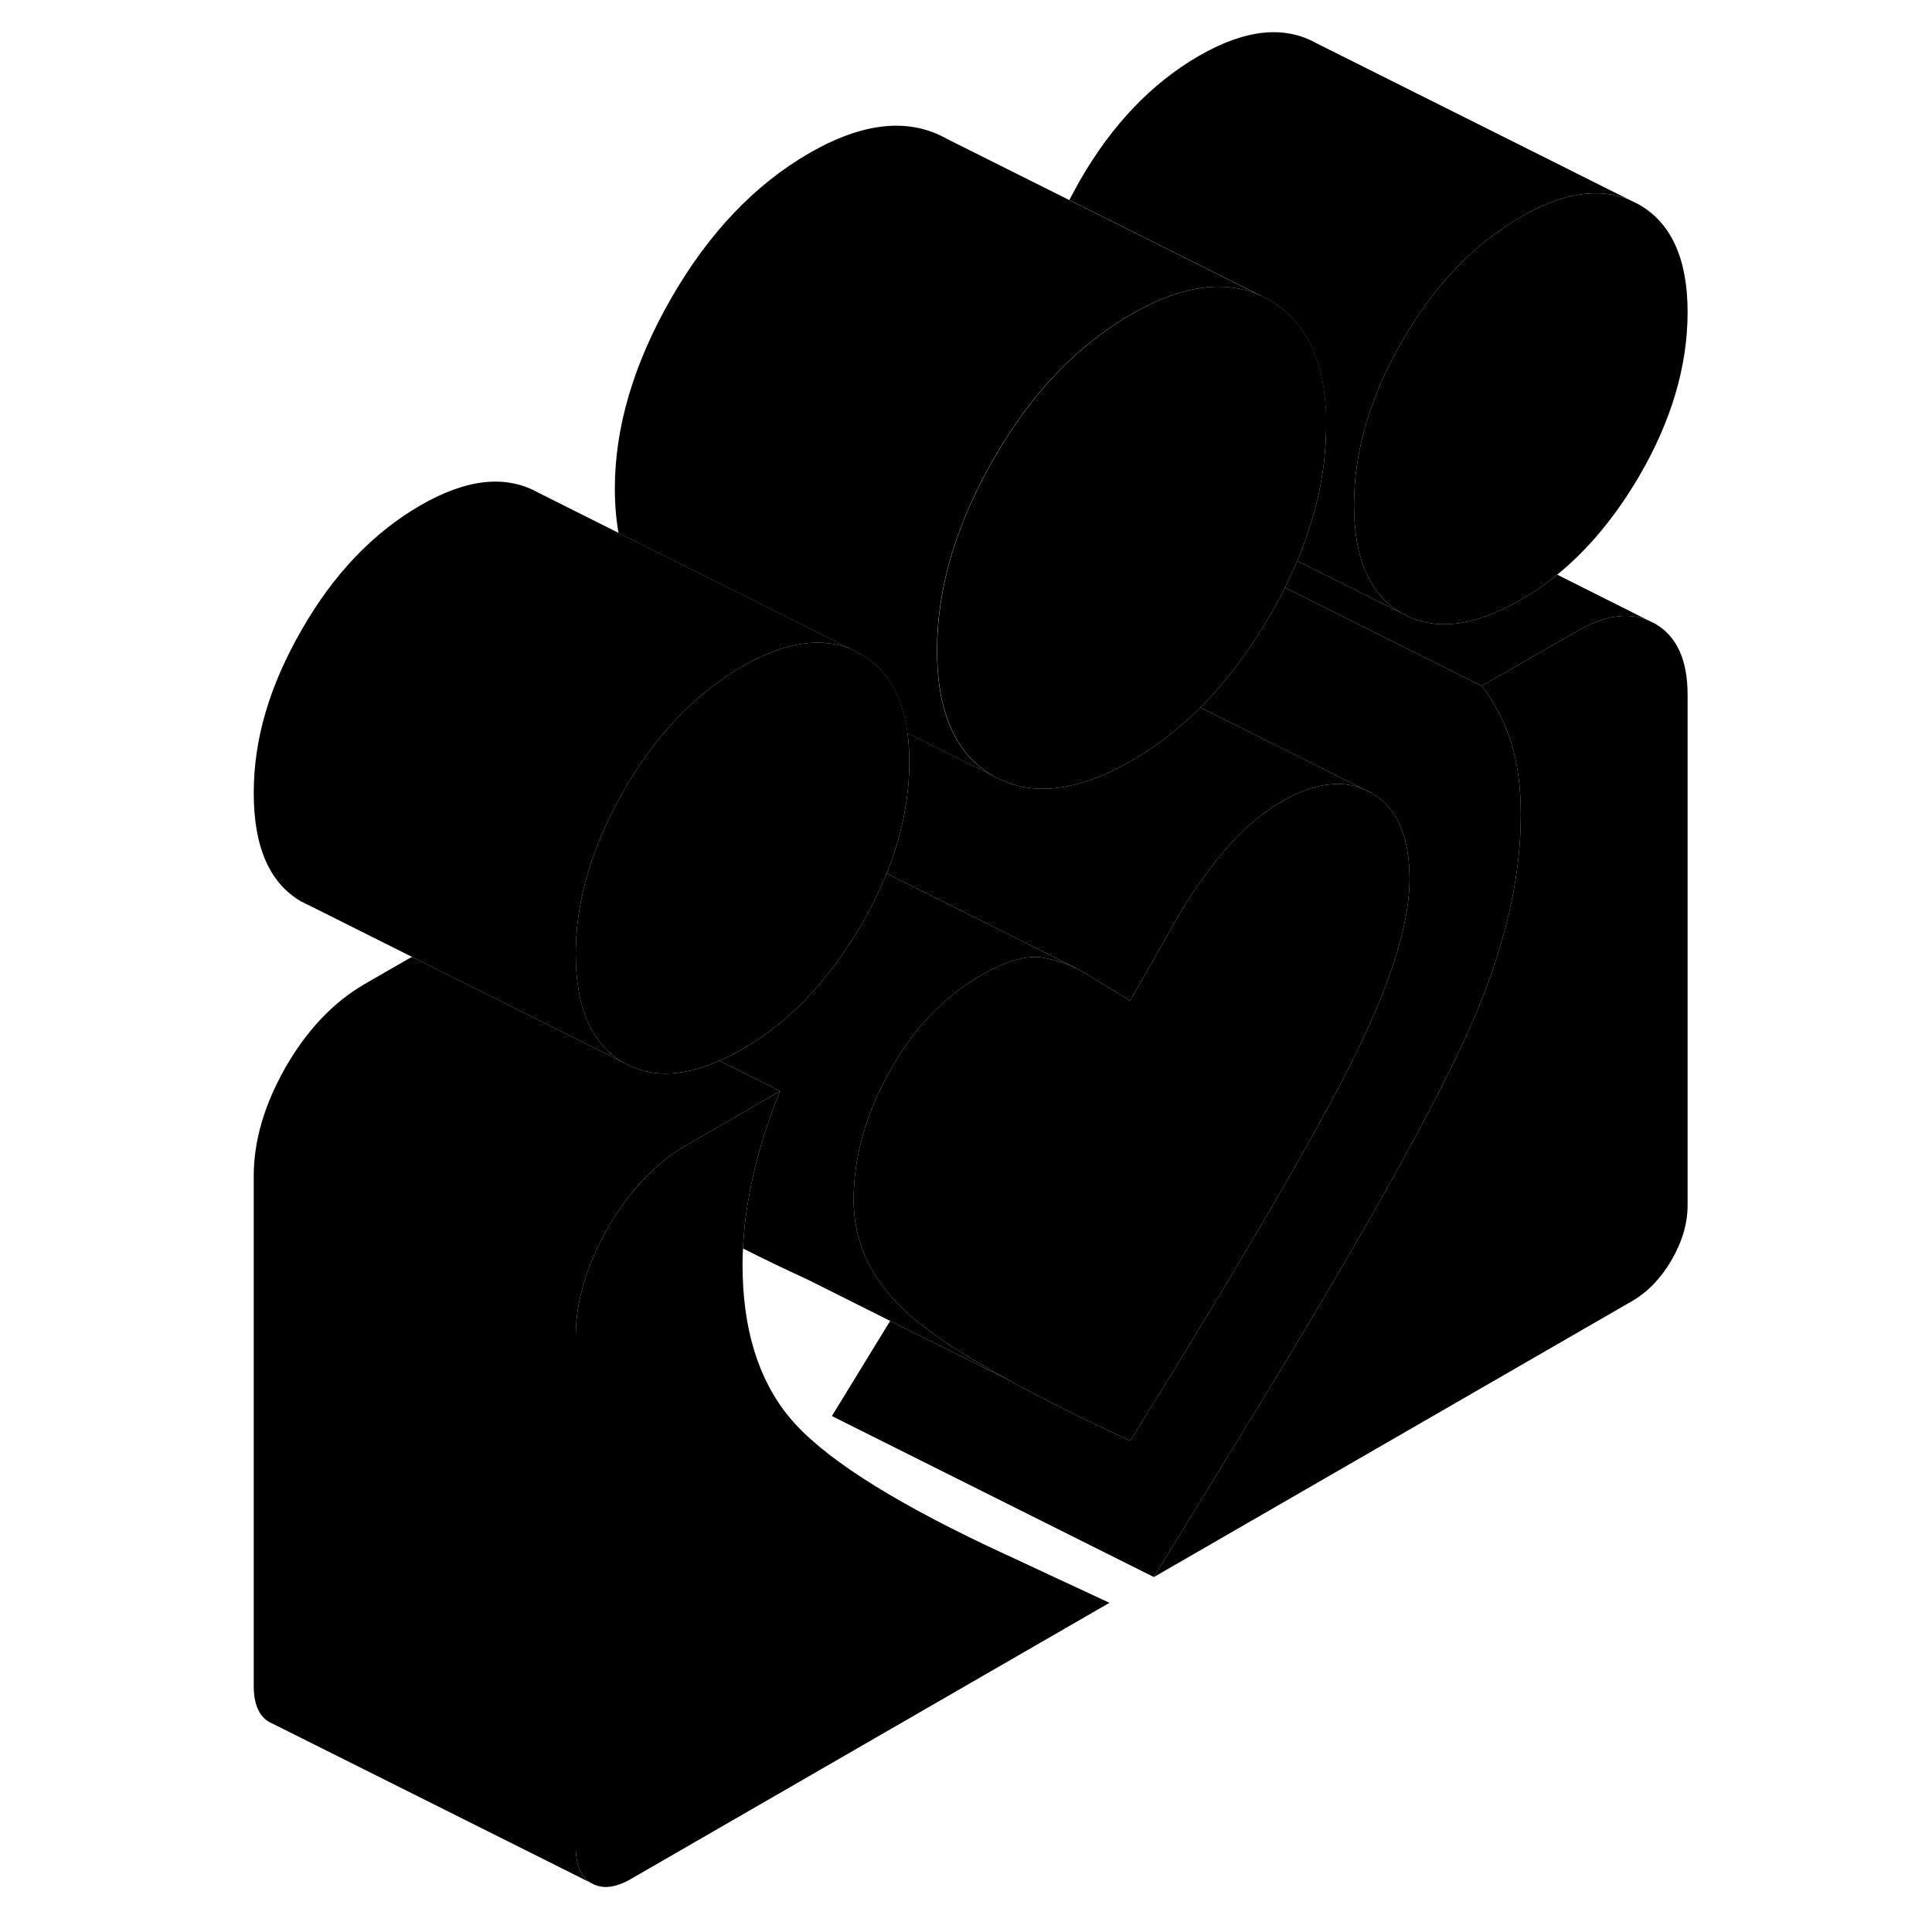 <svg width="48" height="48" viewBox="0 0 94 120" xmlns="http://www.w3.org/2000/svg" stroke-width="1px"
     stroke-linecap="round" stroke-linejoin="round">
    <path d="M71.82 49.064C71.77 49.044 71.71 49.014 71.66 48.994L71.82 49.074L72.22 49.274C72.09 49.194 71.96 49.124 71.82 49.064Z" class="pr-icon-iso-solid-stroke" stroke-linejoin="round"/>
    <path d="M91.82 43.154V74.854C91.82 75.974 91.49 77.114 90.83 78.254C90.17 79.394 89.35 80.244 88.37 80.814L58.67 97.954L66.18 85.694C72.34 75.534 76.42 68.144 78.44 63.514C80.45 58.884 81.46 54.584 81.46 50.624C81.46 48.904 81.26 47.404 80.86 46.114C80.45 44.834 79.85 43.664 79.04 42.604L84.91 39.224C86.61 38.234 88.1 38.004 89.36 38.524L89.79 38.734C91.14 39.504 91.82 40.974 91.82 43.154Z" class="pr-icon-iso-solid-stroke" stroke-linejoin="round"/>
    <path d="M55.91 99.554L26.21 116.694C25.23 117.264 24.41 117.354 23.75 116.974C23.09 116.604 22.76 115.854 22.76 114.724V83.034C22.76 80.854 23.42 78.604 24.74 76.284C25.26 75.384 25.83 74.564 26.45 73.844C27.4 72.714 28.47 71.804 29.66 71.114L35.45 67.774C34.7 69.594 34.13 71.434 33.72 73.284C33.4 74.764 33.21 76.184 33.15 77.544C33.13 77.874 33.12 78.204 33.12 78.534C33.12 82.494 34.08 85.654 36.01 88.004C37.94 90.364 42.04 93.034 48.31 96.014L55.91 99.554Z" class="pr-icon-iso-solid-stroke" stroke-linejoin="round"/>
    <path d="M91.82 19.384C91.82 22.754 90.81 26.154 88.8 29.594C87.33 32.094 85.64 34.134 83.72 35.694C83 36.284 82.25 36.804 81.46 37.254C78.53 38.944 76.07 39.224 74.08 38.094C73.07 37.524 72.32 36.664 71.82 35.504C71.34 34.394 71.1 33.014 71.1 31.344C71.1 30.934 71.12 30.524 71.15 30.114C71.16 29.884 71.18 29.664 71.21 29.444C71.52 26.744 72.47 24.004 74.08 21.204C76.07 17.744 78.53 15.174 81.46 13.474C84.05 11.984 86.28 11.624 88.17 12.394L88.8 12.704C90.81 13.854 91.82 16.084 91.82 19.384Z" class="pr-icon-iso-solid-stroke" stroke-linejoin="round"/>
    <path d="M71.66 48.994L71.82 49.074C71.77 49.044 71.71 49.014 71.66 48.994Z" class="pr-icon-iso-solid-stroke" stroke-linejoin="round"/>
    <path d="M71.66 48.994C70.23 48.414 68.54 48.674 66.61 49.784C65.29 50.554 64.05 51.624 62.9 53.014C61.75 54.414 60.74 55.884 59.88 57.434L57.2 62.154L54.85 60.724L54.61 60.574C54.43 60.454 54.24 60.344 54.05 60.244L53.99 60.214L49.84 58.124L42.07 54.254C43.01 51.914 43.48 49.594 43.48 47.294C43.48 46.664 43.44 46.084 43.37 45.534L48.7 48.194C50.21 49.054 51.95 49.224 53.91 48.694C54.97 48.414 56.1 47.934 57.29 47.244C58.67 46.444 59.97 45.464 61.18 44.314C61.31 44.194 61.43 44.064 61.56 43.944L71.66 48.994Z" class="pr-icon-iso-solid-stroke" stroke-linejoin="round"/>
    <path d="M81.46 50.624C81.46 54.584 80.45 58.884 78.44 63.514C76.42 68.144 72.34 75.534 66.18 85.694L58.67 97.954L38.67 87.954L42.29 82.044L45.84 83.814L49.73 85.754L49.83 85.814C51.89 86.944 54.35 88.174 57.2 89.494C62.04 81.704 65.77 75.474 68.36 70.814H68.37C69.42 68.934 70.28 67.314 70.97 65.944C71.27 65.344 71.56 64.754 71.82 64.174C73.64 60.224 74.55 57.034 74.55 54.614C74.55 51.974 73.78 50.194 72.22 49.274C72.09 49.194 71.96 49.124 71.82 49.064C71.77 49.044 71.71 49.014 71.66 48.994L61.56 43.944C63.13 42.374 64.56 40.484 65.84 38.294C66.19 37.694 66.52 37.094 66.81 36.494L71.82 38.994L79.04 42.604C79.85 43.664 80.45 44.834 80.86 46.114C81.26 47.404 81.46 48.904 81.46 50.624Z" class="pr-icon-iso-solid-stroke" stroke-linejoin="round"/>
    <path d="M74.55 54.614C74.55 57.034 73.64 60.224 71.82 64.174C71.56 64.754 71.27 65.344 70.97 65.944C70.28 67.314 69.42 68.934 68.37 70.814H68.36C65.77 75.474 62.04 81.704 57.2 89.494C54.35 88.174 51.89 86.944 49.83 85.814L49.73 85.754C48.36 85.014 47.16 84.304 46.14 83.644C45.05 82.924 44.16 82.274 43.48 81.664C43.27 81.474 43.07 81.284 42.88 81.094C41.07 79.284 40.12 77.224 40.029 74.904C40.02 74.784 40.02 74.664 40.02 74.544C40.02 71.904 40.76 69.254 42.23 66.594C43.69 63.924 45.61 61.914 47.97 60.554C48.23 60.404 48.49 60.264 48.74 60.144C49.95 59.554 50.99 59.334 51.85 59.494C52.63 59.644 53.34 59.884 53.99 60.214L54.05 60.244C54.24 60.344 54.43 60.454 54.61 60.574L54.85 60.724L57.2 62.154L59.88 57.434C60.74 55.884 61.75 54.414 62.9 53.014C64.05 51.624 65.29 50.554 66.61 49.784C68.54 48.674 70.23 48.414 71.66 48.994L71.82 49.074L72.22 49.274C73.78 50.194 74.55 51.974 74.55 54.614Z" class="pr-icon-iso-solid-stroke" stroke-linejoin="round"/>
    <path d="M69.37 26.394C69.37 27.094 69.33 27.794 69.26 28.494C69.03 30.594 68.47 32.714 67.57 34.844C67.34 35.394 67.09 35.944 66.81 36.494C66.52 37.094 66.19 37.694 65.84 38.294C64.56 40.484 63.13 42.374 61.56 43.944C61.43 44.064 61.31 44.194 61.18 44.314C59.97 45.464 58.67 46.444 57.29 47.244C56.1 47.934 54.97 48.414 53.91 48.694C51.95 49.224 50.21 49.054 48.7 48.194C46.45 46.914 45.28 44.434 45.21 40.744C45.21 40.614 45.21 40.484 45.21 40.354C45.21 36.524 46.38 32.584 48.71 28.524C49.57 27.034 50.49 25.684 51.48 24.484C53.21 22.404 55.15 20.744 57.3 19.504C60.41 17.714 63.1 17.344 65.36 18.384L65.85 18.634C66.77 19.164 67.51 19.884 68.07 20.784C68.95 22.194 69.38 24.064 69.38 26.394H69.37Z" class="pr-icon-iso-solid-stroke" stroke-linejoin="round"/>
    <path d="M53.99 60.214C53.34 59.884 52.63 59.644 51.85 59.494C50.99 59.334 49.95 59.554 48.74 60.144C48.49 60.264 48.23 60.404 47.97 60.554C45.61 61.914 43.69 63.924 42.23 66.594C40.76 69.254 40.02 71.904 40.02 74.544C40.02 74.664 40.02 74.784 40.029 74.904C40.12 77.224 41.07 79.284 42.88 81.094C43.07 81.284 43.27 81.474 43.48 81.664C44.16 82.274 45.05 82.924 46.14 83.644C47.16 84.304 48.36 85.014 49.73 85.754L45.84 83.814L42.29 82.044L37.2 79.494C35.74 78.824 34.39 78.174 33.15 77.544C33.21 76.184 33.4 74.764 33.72 73.284C34.13 71.434 34.7 69.594 35.45 67.774L31.68 65.884C32.15 65.694 32.63 65.444 33.12 65.164C36 63.504 38.44 60.944 40.46 57.504C41.1 56.414 41.63 55.334 42.07 54.254L49.84 58.124L53.99 60.214Z" class="pr-icon-iso-solid-stroke" stroke-linejoin="round"/>
    <path d="M88.17 12.394C86.28 11.624 84.05 11.984 81.46 13.474C78.53 15.174 76.07 17.744 74.08 21.204C72.47 24.004 71.52 26.744 71.21 29.444C71.18 29.664 71.16 29.884 71.15 30.104C71.12 30.524 71.1 30.934 71.1 31.344C71.1 33.014 71.34 34.394 71.82 35.504C72.32 36.664 73.07 37.524 74.08 38.094L71.82 36.964L67.57 34.844C68.47 32.714 69.03 30.594 69.26 28.494C69.33 27.794 69.37 27.094 69.37 26.394C69.37 24.064 68.94 22.194 68.06 20.784C67.5 19.884 66.76 19.164 65.84 18.634L65.35 18.384L53.42 12.424C53.63 12.024 53.85 11.614 54.08 11.204C56.07 7.744 58.53 5.174 61.46 3.474C64.34 1.814 66.78 1.554 68.8 2.704L88.17 12.394Z" class="pr-icon-iso-solid-stroke" stroke-linejoin="round"/>
    <path d="M89.36 38.524C88.1 38.004 86.61 38.234 84.91 39.224L79.04 42.604L71.82 38.994L66.81 36.494C67.09 35.944 67.34 35.394 67.57 34.844L71.82 36.964L74.08 38.094C76.07 39.224 78.53 38.944 81.46 37.254C82.25 36.804 83 36.284 83.72 35.694L89.36 38.524Z" class="pr-icon-iso-solid-stroke" stroke-linejoin="round"/>
    <path d="M35.45 67.774L29.66 71.114C28.47 71.804 27.4 72.714 26.45 73.844C25.83 74.564 25.26 75.384 24.74 76.284C23.42 78.604 22.76 80.854 22.76 83.034V114.724C22.76 115.854 23.09 116.604 23.75 116.974L3.96 107.074L3.75 106.974C3.09 106.604 2.76 105.854 2.76 104.724V73.034C2.76 70.854 3.42 68.604 4.74 66.284C6.07 63.974 7.71 62.244 9.66 61.114L12.42 59.524H12.43L12.59 59.434L14.5 60.394L20.09 63.184L25.73 66.004L26.02 66.154C26.02 66.154 26.03 66.164 26.04 66.164C26.18 66.234 26.33 66.294 26.48 66.354C26.54 66.374 26.6 66.394 26.66 66.414C26.74 66.434 26.82 66.464 26.89 66.484C26.97 66.514 27.05 66.534 27.13 66.544C27.52 66.634 27.92 66.684 28.34 66.684C28.85 66.684 29.39 66.614 29.94 66.484C30.22 66.414 30.5 66.334 30.79 66.234C31.08 66.134 31.37 66.014 31.67 65.884H31.68L35.45 67.774Z" class="pr-icon-iso-solid-stroke" stroke-linejoin="round"/>
    <path d="M39.83 40.304C38.18 39.634 36.26 39.824 34.08 40.884C33.77 41.024 33.45 41.194 33.12 41.384C30.18 43.084 27.72 45.654 25.74 49.114C24.63 51.034 23.84 52.934 23.35 54.804C22.96 56.304 22.76 57.784 22.76 59.254C22.76 60.074 22.82 60.824 22.94 61.514C23.3 63.654 24.24 65.144 25.73 66.004L20.09 63.184L14.5 60.394L12.59 59.434L6.18 56.224L6.13 56.204L6.02 56.154L5.84 56.054L5.75 56.014H5.74C3.75 54.874 2.76 52.624 2.76 49.254C2.76 45.884 3.75 42.574 5.74 39.114C7.72 35.654 10.18 33.084 13.12 31.384C16 29.724 18.44 29.474 20.46 30.614L25.43 33.104L35.51 38.134L39.83 40.304Z" class="pr-icon-iso-solid-stroke" stroke-linejoin="round"/>
    <path d="M43.48 47.294C43.48 49.594 43.01 51.914 42.07 54.254C41.63 55.334 41.1 56.414 40.46 57.504C38.44 60.944 36 63.504 33.12 65.164C32.63 65.444 32.15 65.694 31.68 65.884H31.67C31.37 66.014 31.08 66.134 30.79 66.234C30.5 66.334 30.22 66.414 29.94 66.484C29.39 66.614 28.85 66.684 28.34 66.684C27.92 66.684 27.52 66.634 27.13 66.544C27.05 66.534 26.97 66.514 26.89 66.484C26.82 66.464 26.74 66.434 26.66 66.414C26.6 66.394 26.54 66.374 26.48 66.354C26.33 66.294 26.18 66.234 26.04 66.164C26.03 66.164 26.03 66.154 26.02 66.154L25.73 66.004C24.24 65.144 23.3 63.654 22.94 61.524C22.82 60.824 22.76 60.074 22.76 59.254C22.76 57.784 22.96 56.304 23.35 54.804C23.84 52.934 24.63 51.034 25.74 49.114C27.72 45.654 30.18 43.084 33.12 41.384C33.45 41.194 33.77 41.024 34.08 40.884C36.26 39.824 38.18 39.634 39.83 40.304L39.91 40.344C40.09 40.424 40.28 40.514 40.46 40.614C41.48 41.204 42.25 42.064 42.75 43.204C43.05 43.884 43.25 44.654 43.37 45.524C43.44 46.084 43.48 46.664 43.48 47.294Z" class="pr-icon-iso-solid-stroke" stroke-linejoin="round"/>
    <path d="M65.349 18.384C63.089 17.344 60.399 17.714 57.289 19.504C55.139 20.744 53.2 22.404 51.469 24.484C50.48 25.684 49.559 27.034 48.7 28.524C46.37 32.584 45.2 36.524 45.2 40.354C45.2 40.484 45.2 40.614 45.2 40.744C45.27 44.434 46.44 46.914 48.69 48.194L43.359 45.534C43.239 44.654 43.039 43.884 42.739 43.204C42.239 42.064 41.469 41.204 40.45 40.614C40.27 40.514 40.079 40.424 39.899 40.344L39.819 40.304L35.499 38.134L25.419 33.104C25.269 32.274 25.189 31.354 25.189 30.354C25.189 26.524 26.36 22.584 28.689 18.524C31.02 14.474 33.879 11.464 37.279 9.504C40.619 7.584 43.469 7.294 45.829 8.634L53.409 12.424L65.339 18.384H65.349Z" class="pr-icon-iso-solid-stroke" stroke-linejoin="round"/>
</svg>